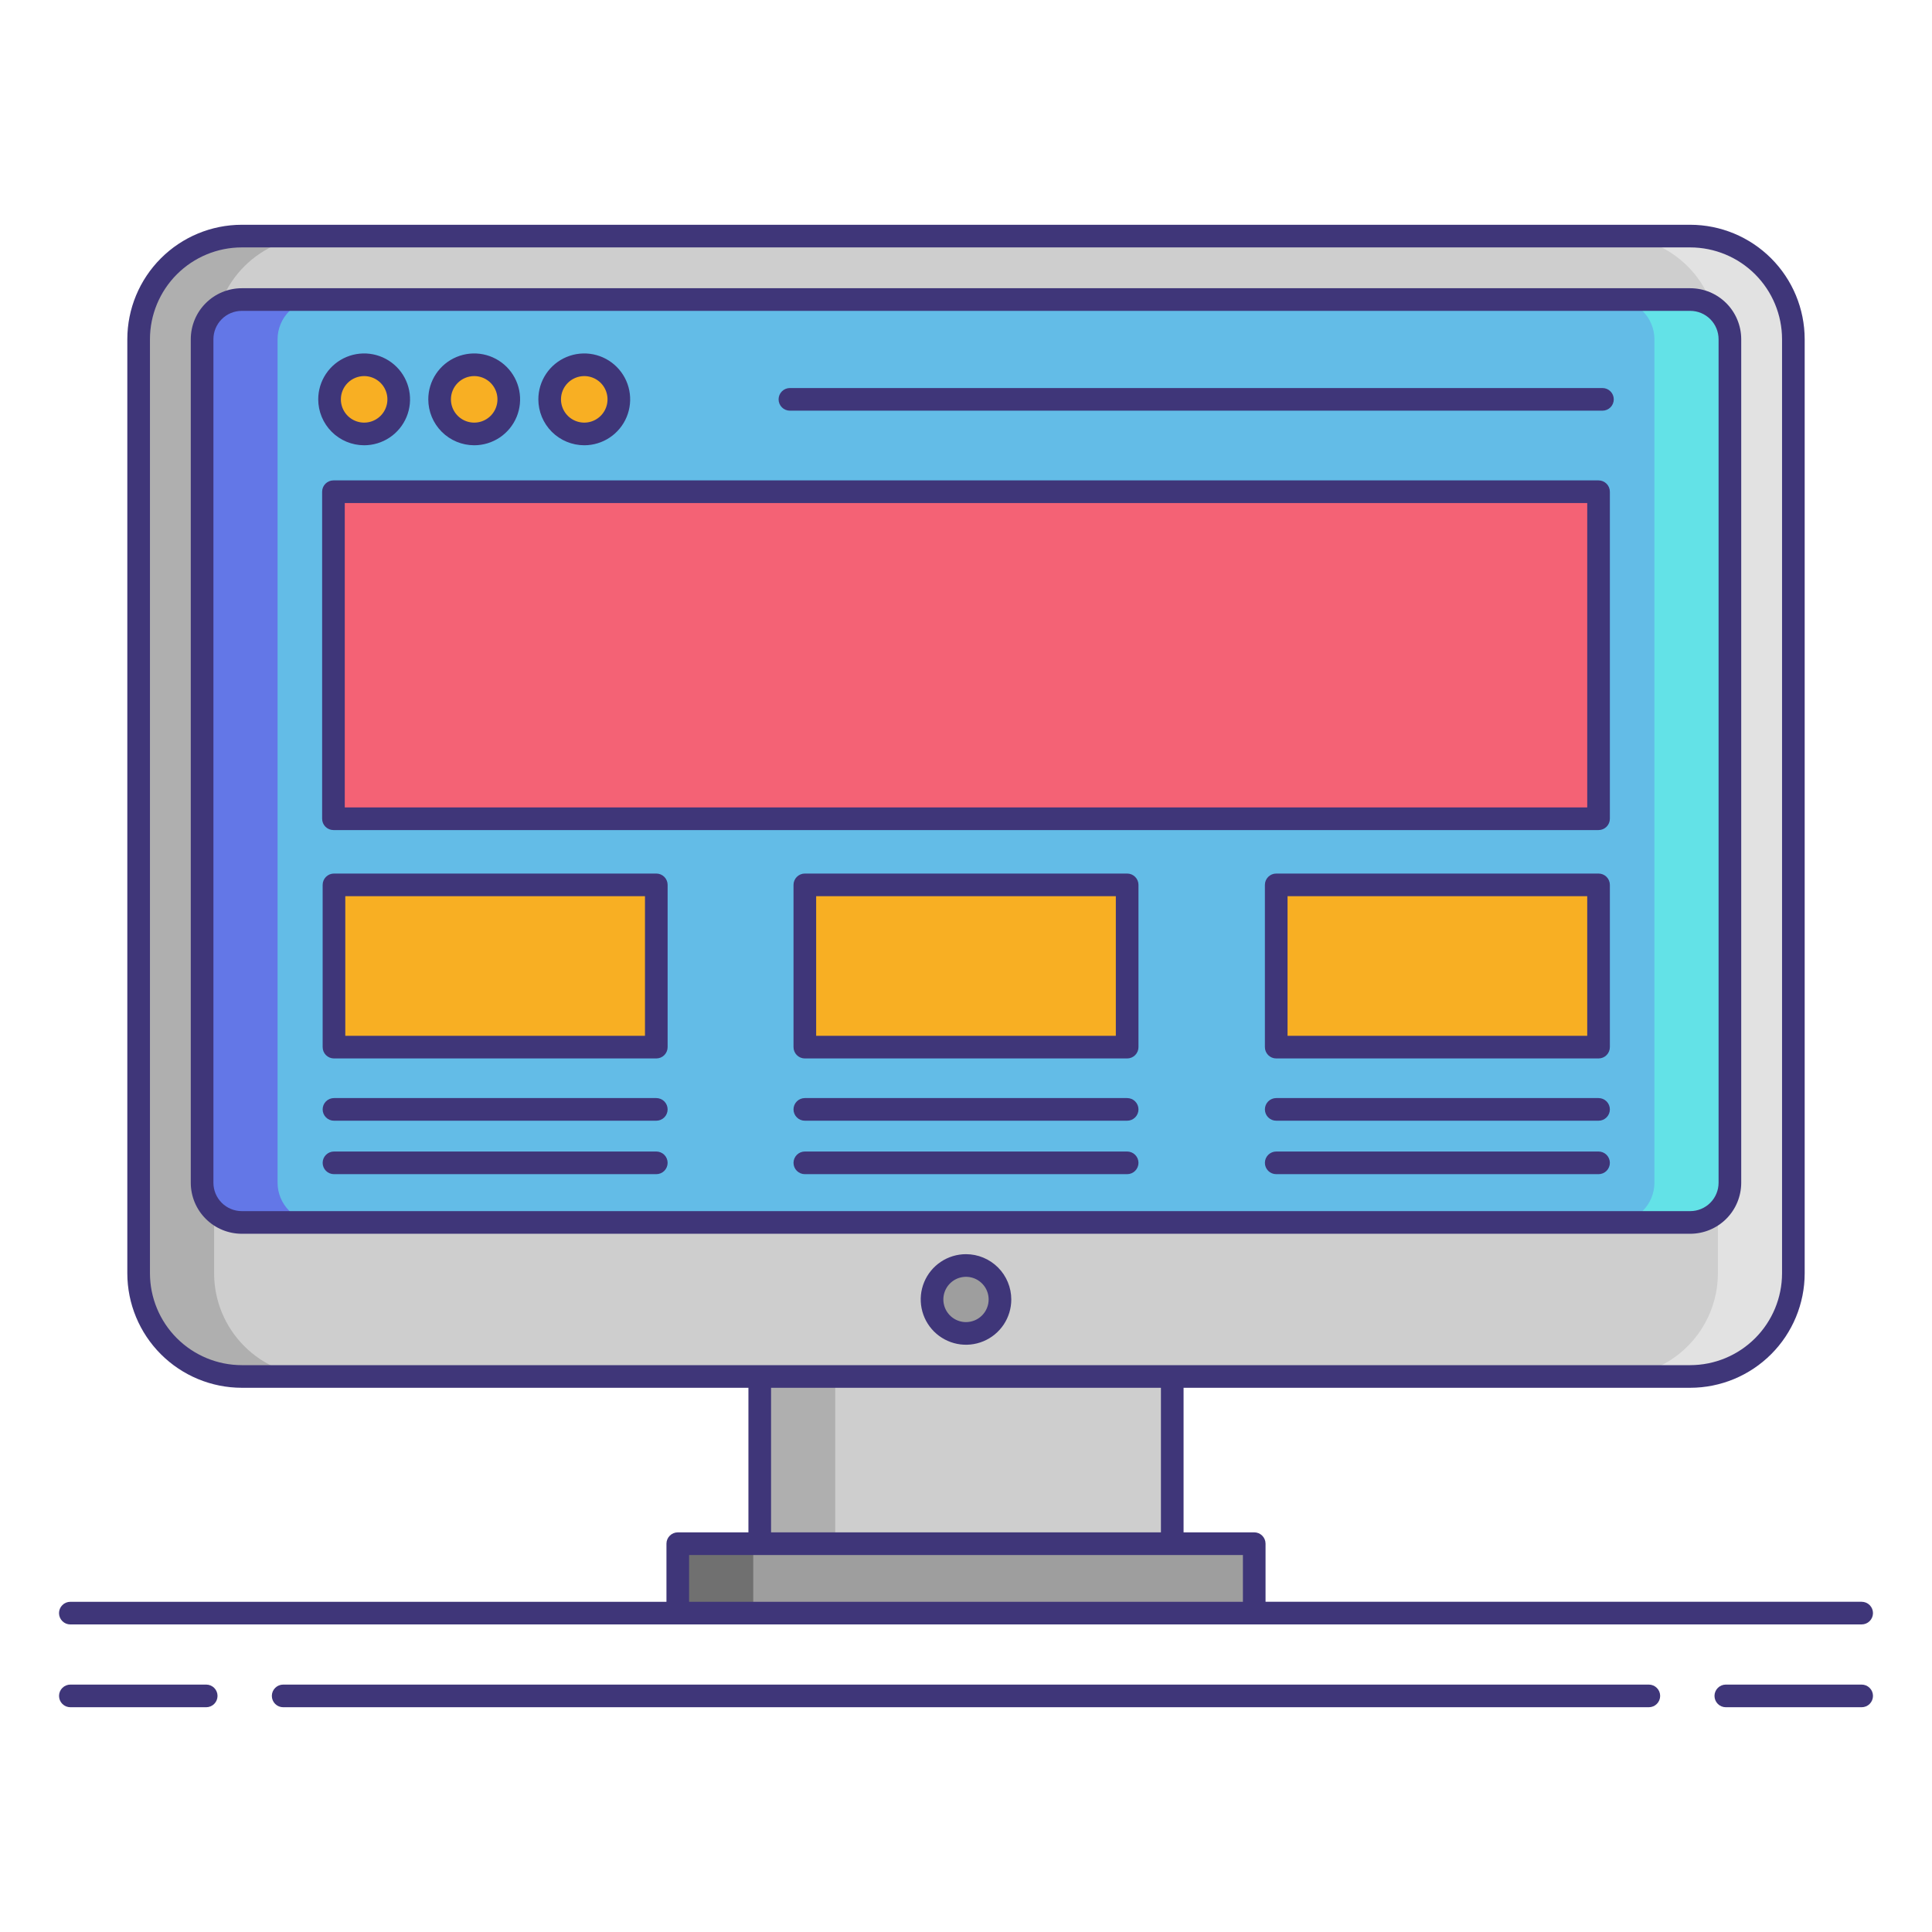<svg width="200" height="200" viewBox="0 0 200 200" fill="none" xmlns="http://www.w3.org/2000/svg">
<path d="M174.973 24.44H25.027C19.131 24.44 14.352 29.22 14.352 35.116V131.816C14.352 137.712 19.131 142.491 25.027 142.491H174.973C180.869 142.491 185.648 137.712 185.648 131.816V35.116C185.648 29.22 180.869 24.44 174.973 24.44Z" fill="#CECECE"/>
<path d="M22.164 131.816V35.116C22.167 32.285 23.293 29.572 25.295 27.57C27.296 25.569 30.009 24.443 32.84 24.44H25.027C22.197 24.443 19.483 25.569 17.482 27.57C15.481 29.572 14.355 32.285 14.352 35.116V131.816C14.355 134.646 15.481 137.359 17.482 139.361C19.483 141.362 22.197 142.488 25.027 142.491H32.84C30.009 142.488 27.296 141.362 25.295 139.361C23.293 137.359 22.167 134.646 22.164 131.816Z" fill="#AFAFAF"/>
<path d="M177.836 131.816V35.116C177.833 32.285 176.707 29.572 174.705 27.57C172.704 25.569 169.991 24.443 167.16 24.44H174.973C177.803 24.443 180.517 25.569 182.518 27.57C184.519 29.572 185.645 32.285 185.648 35.116V131.816C185.645 134.646 184.519 137.359 182.518 139.361C180.517 141.362 177.803 142.488 174.973 142.491H167.16C169.991 142.488 172.704 141.362 174.705 139.361C176.707 137.359 177.833 134.646 177.836 131.816Z" fill="#E2E2E2"/>
<path d="M174.973 31.009H25.027C22.759 31.009 20.921 32.848 20.921 35.116V122.441C20.921 124.708 22.759 126.547 25.027 126.547H174.973C177.24 126.547 179.079 124.708 179.079 122.441V35.116C179.079 32.848 177.24 31.009 174.973 31.009Z" fill="#63BCE7"/>
<path d="M28.734 122.441V35.115C28.737 34.027 29.17 32.984 29.94 32.215C30.709 31.445 31.752 31.012 32.84 31.009H25.027C23.939 31.012 22.897 31.445 22.127 32.215C21.358 32.984 20.924 34.027 20.921 35.115V122.441C20.924 123.529 21.358 124.571 22.127 125.341C22.897 126.11 23.939 126.544 25.027 126.547H32.84C31.752 126.544 30.709 126.11 29.94 125.341C29.17 124.571 28.737 123.529 28.734 122.441Z" fill="#6377E7"/>
<path d="M171.266 122.441V35.115C171.263 34.027 170.83 32.984 170.06 32.215C169.291 31.445 168.248 31.012 167.16 31.009H174.973C176.061 31.012 177.103 31.445 177.873 32.215C178.642 32.984 179.076 34.027 179.079 35.115V122.441C179.076 123.529 178.642 124.571 177.873 125.341C177.103 126.11 176.061 126.544 174.973 126.547H167.16C168.248 126.544 169.291 126.11 170.06 125.341C170.83 124.571 171.263 123.529 171.266 122.441Z" fill="#63E2E7"/>
<path d="M129.837 159.802H70.163V166.988H129.837V159.802Z" fill="#9E9E9E"/>
<path d="M77.976 159.802H70.163V166.988H77.976V159.802Z" fill="#707070"/>
<path d="M121.351 142.491H78.648V159.802H121.351V142.491Z" fill="#CECECE"/>
<path d="M86.461 142.491H78.648V159.802H86.461V142.491Z" fill="#AFAFAF"/>
<path d="M100 138.034C101.942 138.034 103.516 136.46 103.516 134.519C103.516 132.577 101.942 131.003 100 131.003C98.058 131.003 96.484 132.577 96.484 134.519C96.484 136.46 98.058 138.034 100 138.034Z" fill="#9E9E9E"/>
<path d="M37.695 44.922C39.673 44.922 41.276 43.319 41.276 41.341C41.276 39.364 39.673 37.761 37.695 37.761C35.718 37.761 34.115 39.364 34.115 41.341C34.115 43.319 35.718 44.922 37.695 44.922Z" fill="#F8AF23"/>
<path d="M49.088 44.922C51.066 44.922 52.669 43.319 52.669 41.341C52.669 39.364 51.066 37.761 49.088 37.761C47.111 37.761 45.508 39.364 45.508 41.341C45.508 43.319 47.111 44.922 49.088 44.922Z" fill="#F8AF23"/>
<path d="M60.482 44.922C62.459 44.922 64.062 43.319 64.062 41.341C64.062 39.364 62.459 37.761 60.482 37.761C58.505 37.761 56.902 39.364 56.902 41.341C56.902 43.319 58.505 44.922 60.482 44.922Z" fill="#F8AF23"/>
<path d="M165.481 50.902H34.519V84.756H165.481V50.902Z" fill="#F46275"/>
<path d="M67.941 91.602H34.573V108.398H67.941V91.602Z" fill="#F8AF23"/>
<path d="M116.684 91.602H83.316V108.398H116.684V91.602Z" fill="#F8AF23"/>
<path d="M165.481 91.602H132.114V108.398H165.481V91.602Z" fill="#F8AF23"/>
<path d="M180.251 122.441V35.115C180.249 33.716 179.693 32.374 178.704 31.384C177.714 30.395 176.373 29.838 174.973 29.837H25.027C23.628 29.838 22.286 30.395 21.297 31.384C20.307 32.374 19.751 33.715 19.749 35.115V122.441C19.751 123.84 20.307 125.182 21.297 126.171C22.286 127.161 23.628 127.717 25.027 127.719H174.973C176.373 127.717 177.714 127.16 178.704 126.171C179.693 125.181 180.249 123.84 180.251 122.441ZM22.093 122.441V35.115C22.094 34.337 22.403 33.591 22.953 33.041C23.503 32.491 24.249 32.181 25.027 32.181H174.973C175.751 32.181 176.497 32.491 177.047 33.041C177.597 33.591 177.906 34.337 177.907 35.115V122.441C177.906 123.218 177.597 123.964 177.047 124.514C176.497 125.064 175.751 125.374 174.973 125.375H25.027C24.249 125.374 23.503 125.065 22.953 124.515C22.403 123.965 22.094 123.219 22.093 122.441Z" fill="#3F3679"/>
<path d="M100 129.832C99.073 129.832 98.167 130.107 97.396 130.622C96.625 131.137 96.024 131.869 95.669 132.726C95.314 133.582 95.222 134.525 95.403 135.434C95.583 136.343 96.03 137.179 96.685 137.834C97.341 138.49 98.176 138.936 99.085 139.117C99.995 139.298 100.937 139.205 101.794 138.85C102.65 138.495 103.382 137.895 103.898 137.124C104.413 136.353 104.688 135.447 104.688 134.52C104.686 133.277 104.192 132.085 103.313 131.207C102.434 130.328 101.243 129.833 100 129.832ZM100 136.863C99.537 136.863 99.083 136.726 98.698 136.468C98.312 136.211 98.012 135.845 97.835 135.416C97.657 134.988 97.611 134.517 97.701 134.062C97.792 133.608 98.015 133.19 98.343 132.862C98.671 132.534 99.088 132.311 99.543 132.221C99.997 132.13 100.469 132.177 100.897 132.354C101.325 132.532 101.691 132.832 101.949 133.217C102.206 133.603 102.344 134.056 102.344 134.52C102.344 135.141 102.097 135.737 101.657 136.177C101.218 136.616 100.622 136.863 100 136.863Z" fill="#3F3679"/>
<path d="M21.346 174.388H7.284C6.973 174.388 6.675 174.512 6.455 174.732C6.235 174.951 6.112 175.249 6.112 175.56C6.112 175.871 6.235 176.169 6.455 176.389C6.675 176.609 6.973 176.732 7.284 176.732H21.346C21.657 176.732 21.955 176.609 22.175 176.389C22.395 176.169 22.518 175.871 22.518 175.56C22.518 175.249 22.395 174.951 22.175 174.732C21.955 174.512 21.657 174.388 21.346 174.388Z" fill="#3F3679"/>
<path d="M192.719 174.388H178.656C178.345 174.388 178.047 174.512 177.828 174.732C177.608 174.951 177.484 175.249 177.484 175.56C177.484 175.871 177.608 176.169 177.828 176.389C178.047 176.609 178.345 176.732 178.656 176.732H192.719C193.03 176.732 193.328 176.609 193.547 176.389C193.767 176.169 193.891 175.871 193.891 175.56C193.891 175.249 193.767 174.951 193.547 174.732C193.328 174.512 193.03 174.388 192.719 174.388Z" fill="#3F3679"/>
<path d="M170.687 174.388H29.313C29.003 174.388 28.704 174.512 28.485 174.732C28.265 174.951 28.141 175.249 28.141 175.56C28.141 175.871 28.265 176.169 28.485 176.389C28.704 176.609 29.003 176.732 29.313 176.732H170.687C170.998 176.732 171.296 176.609 171.515 176.389C171.735 176.169 171.859 175.871 171.859 175.56C171.859 175.249 171.735 174.951 171.515 174.732C171.296 174.512 170.998 174.388 170.687 174.388Z" fill="#3F3679"/>
<path d="M7.281 168.159H192.719C193.03 168.159 193.328 168.036 193.547 167.816C193.767 167.596 193.891 167.298 193.891 166.987C193.891 166.677 193.767 166.379 193.547 166.159C193.328 165.939 193.03 165.816 192.719 165.816H131.009V159.8C131.009 159.489 130.885 159.191 130.665 158.971C130.446 158.752 130.148 158.628 129.837 158.628H122.523V143.663H174.973C178.114 143.66 181.126 142.41 183.347 140.189C185.568 137.968 186.817 134.957 186.82 131.816V35.115C186.817 31.974 185.568 28.963 183.347 26.742C181.126 24.521 178.114 23.271 174.973 23.268H25.027C21.886 23.271 18.875 24.521 16.654 26.742C14.433 28.963 13.183 31.974 13.18 35.115V131.816C13.183 134.957 14.433 137.968 16.654 140.189C18.875 142.41 21.886 143.66 25.027 143.663H77.477V158.63H70.163C69.853 158.63 69.554 158.754 69.335 158.974C69.115 159.193 68.991 159.492 68.991 159.802V165.818H7.281C6.97 165.818 6.672 165.941 6.453 166.161C6.233 166.381 6.109 166.679 6.109 166.99C6.109 167.301 6.233 167.599 6.453 167.818C6.672 168.038 6.97 168.162 7.281 168.162V168.159ZM15.523 131.815V35.115C15.526 32.595 16.529 30.18 18.31 28.398C20.092 26.616 22.508 25.614 25.027 25.612H174.973C177.493 25.615 179.908 26.617 181.69 28.398C183.472 30.18 184.474 32.595 184.477 35.115V131.816C184.474 134.335 183.472 136.751 181.69 138.533C179.909 140.314 177.493 141.317 174.973 141.32H25.027C22.508 141.317 20.092 140.314 18.31 138.533C16.529 136.751 15.526 134.335 15.523 131.815ZM79.82 143.662H120.179V158.63H79.82V143.662ZM71.335 160.974H128.666V165.818H71.335V160.974Z" fill="#3F3679"/>
<path d="M37.695 46.094C38.635 46.094 39.554 45.815 40.336 45.293C41.117 44.771 41.726 44.028 42.086 43.16C42.446 42.292 42.54 41.336 42.356 40.414C42.173 39.492 41.72 38.646 41.056 37.981C40.391 37.316 39.544 36.864 38.623 36.68C37.701 36.497 36.745 36.591 35.877 36.951C35.008 37.31 34.266 37.92 33.744 38.701C33.222 39.483 32.943 40.401 32.943 41.341C32.944 42.601 33.446 43.809 34.337 44.7C35.227 45.591 36.435 46.092 37.695 46.094ZM37.695 38.932C38.172 38.932 38.637 39.073 39.033 39.338C39.429 39.602 39.738 39.979 39.92 40.419C40.103 40.859 40.151 41.343 40.058 41.81C39.965 42.277 39.736 42.707 39.399 43.044C39.062 43.38 38.633 43.61 38.166 43.703C37.699 43.796 37.214 43.748 36.774 43.566C36.334 43.384 35.958 43.075 35.693 42.679C35.428 42.283 35.287 41.818 35.287 41.341C35.287 40.703 35.541 40.09 35.993 39.639C36.444 39.187 37.057 38.933 37.695 38.932Z" fill="#3F3679"/>
<path d="M49.088 46.094C50.028 46.094 50.947 45.815 51.728 45.293C52.51 44.771 53.119 44.028 53.479 43.16C53.839 42.292 53.933 41.336 53.749 40.414C53.566 39.492 53.113 38.646 52.449 37.981C51.784 37.316 50.937 36.864 50.015 36.68C49.094 36.497 48.138 36.591 47.27 36.951C46.401 37.31 45.659 37.92 45.137 38.701C44.615 39.483 44.336 40.401 44.336 41.341C44.337 42.601 44.839 43.809 45.73 44.7C46.62 45.591 47.828 46.092 49.088 46.094ZM49.088 38.932C49.565 38.932 50.03 39.073 50.426 39.338C50.822 39.602 51.131 39.979 51.313 40.419C51.496 40.859 51.544 41.343 51.451 41.81C51.358 42.277 51.129 42.707 50.792 43.044C50.455 43.38 50.026 43.61 49.559 43.703C49.092 43.796 48.607 43.748 48.167 43.566C47.727 43.384 47.351 43.075 47.086 42.679C46.821 42.283 46.68 41.818 46.68 41.341C46.68 40.703 46.934 40.09 47.386 39.639C47.837 39.187 48.45 38.933 49.088 38.932Z" fill="#3F3679"/>
<path d="M60.482 46.094C61.422 46.094 62.341 45.815 63.122 45.293C63.904 44.771 64.513 44.028 64.873 43.16C65.232 42.292 65.326 41.336 65.143 40.414C64.96 39.492 64.507 38.646 63.842 37.981C63.178 37.316 62.331 36.864 61.409 36.68C60.487 36.497 59.532 36.591 58.663 36.951C57.795 37.31 57.053 37.92 56.531 38.701C56.008 39.483 55.73 40.401 55.73 41.341C55.731 42.601 56.232 43.809 57.123 44.7C58.014 45.591 59.222 46.092 60.482 46.094ZM60.482 38.932C60.958 38.932 61.424 39.073 61.82 39.338C62.216 39.602 62.525 39.979 62.707 40.419C62.889 40.859 62.937 41.343 62.844 41.81C62.752 42.277 62.522 42.707 62.185 43.044C61.849 43.38 61.42 43.61 60.952 43.703C60.485 43.796 60.001 43.748 59.561 43.566C59.121 43.384 58.745 43.075 58.48 42.679C58.215 42.283 58.074 41.818 58.073 41.341C58.074 40.703 58.328 40.09 58.779 39.639C59.231 39.187 59.843 38.933 60.482 38.932Z" fill="#3F3679"/>
<path d="M165.885 40.169H81.771C81.46 40.169 81.162 40.293 80.942 40.513C80.723 40.733 80.599 41.031 80.599 41.341C80.599 41.652 80.723 41.95 80.942 42.17C81.162 42.39 81.46 42.513 81.771 42.513H165.885C166.196 42.513 166.494 42.39 166.714 42.17C166.934 41.95 167.057 41.652 167.057 41.341C167.057 41.031 166.934 40.733 166.714 40.513C166.494 40.293 166.196 40.169 165.885 40.169Z" fill="#3F3679"/>
<path d="M165.481 49.73H34.519C34.208 49.73 33.91 49.854 33.69 50.074C33.47 50.294 33.347 50.592 33.347 50.902V84.756C33.347 85.067 33.47 85.365 33.69 85.585C33.91 85.805 34.208 85.928 34.519 85.928H165.481C165.792 85.928 166.09 85.805 166.31 85.585C166.53 85.365 166.653 85.067 166.653 84.756V50.902C166.653 50.592 166.53 50.294 166.31 50.074C166.09 49.854 165.792 49.73 165.481 49.73ZM164.309 83.584H35.691V52.074H164.309V83.584Z" fill="#3F3679"/>
<path d="M67.94 90.43H34.573C34.262 90.43 33.964 90.553 33.744 90.773C33.524 90.993 33.401 91.291 33.401 91.602V108.398C33.401 108.709 33.524 109.007 33.744 109.227C33.964 109.447 34.262 109.57 34.573 109.57H67.94C68.251 109.57 68.549 109.447 68.769 109.227C68.988 109.007 69.112 108.709 69.112 108.398V91.602C69.112 91.291 68.988 90.993 68.769 90.773C68.549 90.553 68.251 90.43 67.94 90.43ZM66.768 107.227H35.745V92.773H66.768V107.227Z" fill="#3F3679"/>
<path d="M116.683 90.43H83.316C83.006 90.43 82.707 90.553 82.488 90.773C82.268 90.993 82.144 91.291 82.144 91.602V108.398C82.144 108.709 82.268 109.007 82.488 109.227C82.707 109.447 83.006 109.57 83.316 109.57H116.683C116.994 109.57 117.292 109.447 117.511 109.227C117.731 109.007 117.855 108.709 117.855 108.398V91.602C117.855 91.291 117.731 90.993 117.511 90.773C117.292 90.553 116.994 90.43 116.683 90.43ZM115.511 107.227H84.488V92.773H115.511V107.227Z" fill="#3F3679"/>
<path d="M165.481 90.43H132.114C131.803 90.43 131.505 90.553 131.285 90.773C131.066 90.993 130.942 91.291 130.942 91.602V108.398C130.942 108.709 131.066 109.007 131.285 109.227C131.505 109.447 131.803 109.57 132.114 109.57H165.481C165.792 109.57 166.09 109.447 166.31 109.227C166.53 109.007 166.653 108.709 166.653 108.398V91.602C166.653 91.291 166.53 90.993 166.31 90.773C166.09 90.553 165.792 90.43 165.481 90.43ZM164.309 107.227H133.286V92.773H164.309V107.227Z" fill="#3F3679"/>
<path d="M67.94 113.672H34.573C34.262 113.672 33.964 113.795 33.744 114.015C33.524 114.235 33.401 114.533 33.401 114.844C33.401 115.155 33.524 115.453 33.744 115.672C33.964 115.892 34.262 116.016 34.573 116.016H67.94C68.251 116.016 68.549 115.892 68.769 115.672C68.988 115.453 69.112 115.155 69.112 114.844C69.112 114.533 68.988 114.235 68.769 114.015C68.549 113.795 68.251 113.672 67.94 113.672Z" fill="#3F3679"/>
<path d="M67.94 119.205H34.573C34.262 119.205 33.964 119.329 33.744 119.549C33.524 119.768 33.401 120.067 33.401 120.377C33.401 120.688 33.524 120.986 33.744 121.206C33.964 121.426 34.262 121.549 34.573 121.549H67.94C68.251 121.549 68.549 121.426 68.769 121.206C68.988 120.986 69.112 120.688 69.112 120.377C69.112 120.067 68.988 119.768 68.769 119.549C68.549 119.329 68.251 119.205 67.94 119.205Z" fill="#3F3679"/>
<path d="M116.683 113.672H83.316C83.006 113.672 82.707 113.795 82.488 114.015C82.268 114.235 82.144 114.533 82.144 114.844C82.144 115.155 82.268 115.453 82.488 115.672C82.707 115.892 83.006 116.016 83.316 116.016H116.683C116.994 116.016 117.292 115.892 117.511 115.672C117.731 115.453 117.855 115.155 117.855 114.844C117.855 114.533 117.731 114.235 117.511 114.015C117.292 113.795 116.994 113.672 116.683 113.672Z" fill="#3F3679"/>
<path d="M116.683 119.205H83.316C83.006 119.205 82.707 119.329 82.488 119.549C82.268 119.768 82.144 120.067 82.144 120.377C82.144 120.688 82.268 120.986 82.488 121.206C82.707 121.426 83.006 121.549 83.316 121.549H116.683C116.994 121.549 117.292 121.426 117.511 121.206C117.731 120.986 117.855 120.688 117.855 120.377C117.855 120.067 117.731 119.768 117.511 119.549C117.292 119.329 116.994 119.205 116.683 119.205Z" fill="#3F3679"/>
<path d="M165.481 113.672H132.114C131.803 113.672 131.505 113.795 131.285 114.015C131.066 114.235 130.942 114.533 130.942 114.844C130.942 115.155 131.066 115.453 131.285 115.672C131.505 115.892 131.803 116.016 132.114 116.016H165.481C165.792 116.016 166.09 115.892 166.31 115.672C166.53 115.453 166.653 115.155 166.653 114.844C166.653 114.533 166.53 114.235 166.31 114.015C166.09 113.795 165.792 113.672 165.481 113.672Z" fill="#3F3679"/>
<path d="M165.481 119.205H132.114C131.803 119.205 131.505 119.329 131.285 119.549C131.066 119.768 130.942 120.067 130.942 120.377C130.942 120.688 131.066 120.986 131.285 121.206C131.505 121.426 131.803 121.549 132.114 121.549H165.481C165.792 121.549 166.09 121.426 166.31 121.206C166.53 120.986 166.653 120.688 166.653 120.377C166.653 120.067 166.53 119.768 166.31 119.549C166.09 119.329 165.792 119.205 165.481 119.205Z" fill="#3F3679"/>
</svg>
